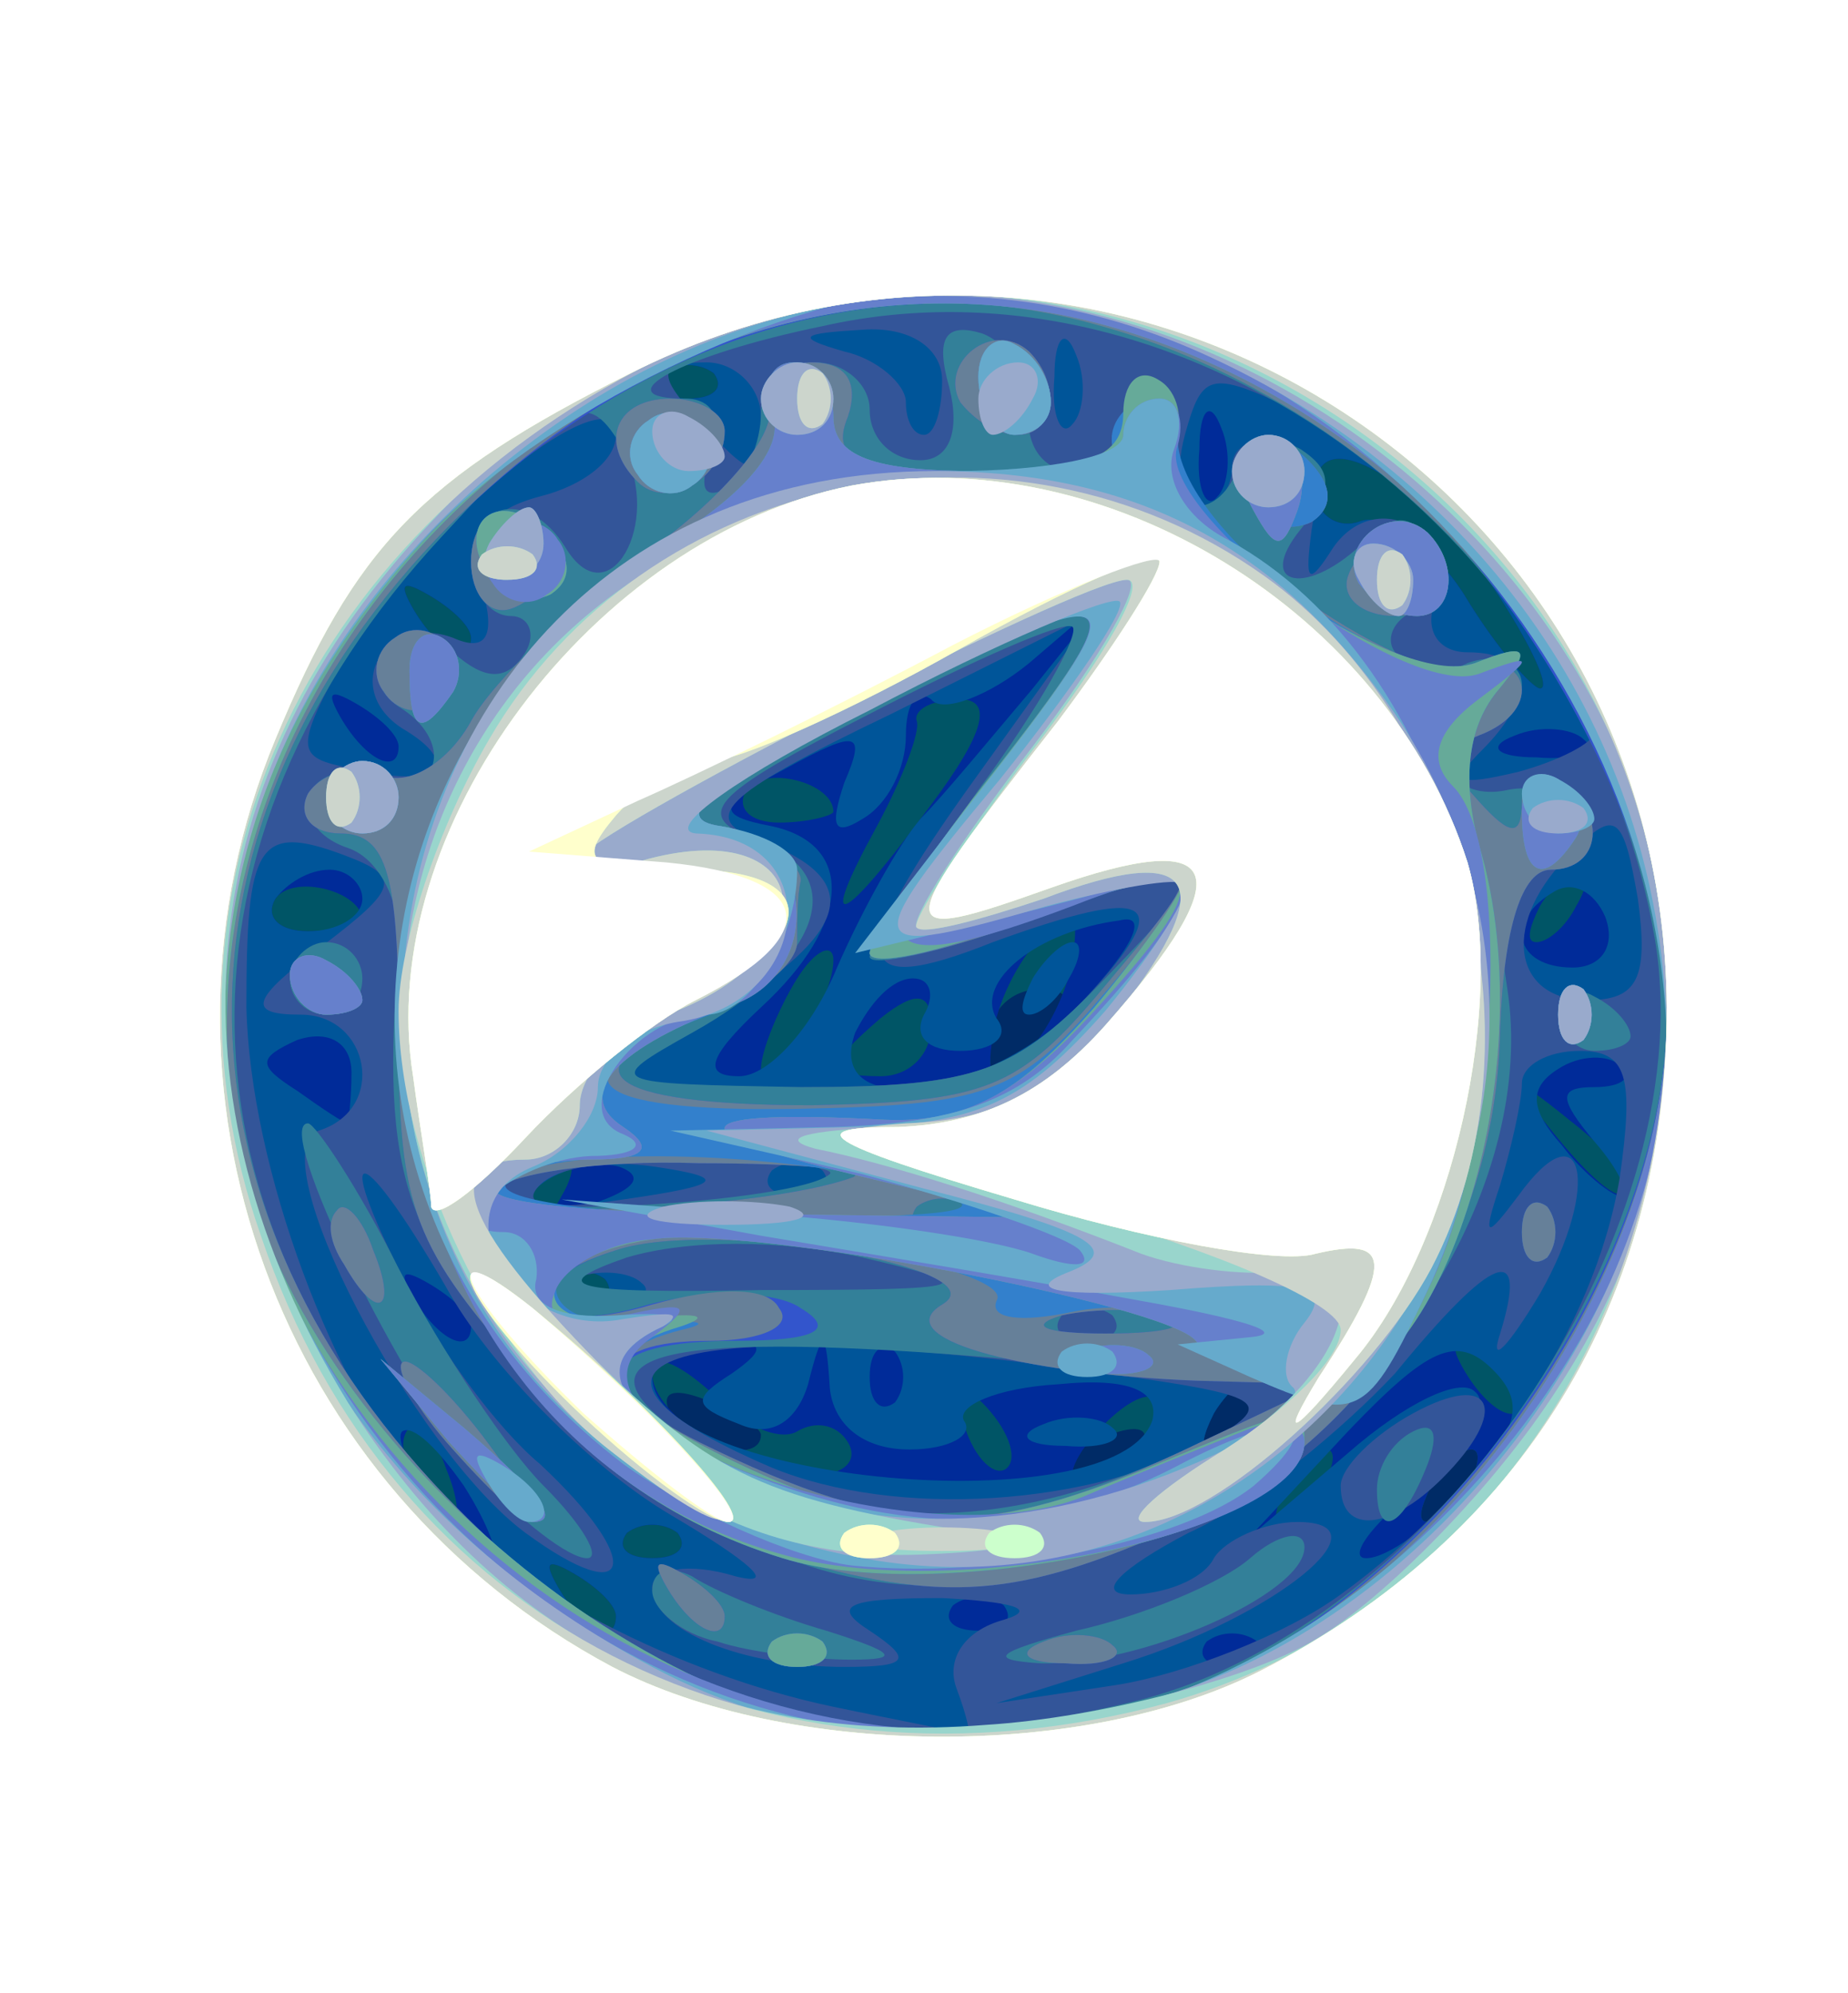 <!DOCTYPE svg PUBLIC "-//W3C//DTD SVG 20010904//EN" "http://www.w3.org/TR/2001/REC-SVG-20010904/DTD/svg10.dtd">
<svg version="1.0" xmlns="http://www.w3.org/2000/svg" width="51px" height="55px" viewBox="0 0 510 550" preserveAspectRatio="xMidYMid meet">
<rect x="0" y="0" width="510" height="550" fill="#333333" stroke="none"/>
<g id="layer101" fill="#002b66" stroke="none">
 <path d="M0 275 l0 -275 255 0 255 0 0 275 0 275 -255 0 -255 0 0 -275z"/>
 </g>
<g id="layer102" fill="#005566" stroke="none">
 <path d="M0 275 l0 -275 255 0 255 0 0 275 0 275 -255 0 -255 0 0 -275z m405 135 c3 -5 4 -10 1 -10 -3 0 -8 5 -11 10 -3 6 -4 10 -1 10 3 0 8 -4 11 -10z m-90 -10 c3 -6 -1 -7 -9 -4 -18 7 -21 14 -7 14 6 0 13 -4 16 -10z m-105 -4 c0 -2 -7 -7 -16 -10 -8 -3 -12 -2 -9 4 6 10 25 14 25 6z m135 -6 c3 -5 4 -10 1 -10 -3 0 -8 5 -11 10 -3 6 -4 10 -1 10 3 0 8 -4 11 -10z m-56 -103 c8 -10 7 -14 -2 -14 -8 0 -14 6 -14 14 0 7 1 13 2 13 2 0 8 -6 14 -13z"/>
 </g>
<g id="layer103" fill="#002b99" stroke="none">
 <path d="M0 275 l0 -275 255 0 255 0 0 275 0 275 -255 0 -255 0 0 -275z m170 171 c0 -3 -5 -8 -12 -12 -7 -4 -8 -3 -4 4 7 12 16 16 16 8z m17 -23 c-4 -3 -10 -3 -14 0 -3 4 0 7 7 7 7 0 10 -3 7 -7z m-64 -18 c-3 -9 -8 -14 -10 -11 -3 3 -2 9 2 15 9 16 15 13 8 -4z m242 5 c3 -5 4 -10 1 -10 -3 0 -8 5 -11 10 -3 6 -4 10 -1 10 3 0 8 -4 11 -10z m40 0 c3 -5 4 -10 1 -10 -3 0 -8 5 -11 10 -3 6 -4 10 -1 10 3 0 8 -4 11 -10z m-171 -12 c-3 -5 -9 -6 -14 -3 -5 3 -16 -2 -24 -11 -9 -8 -16 -11 -16 -5 0 12 26 28 45 28 8 0 12 -4 9 -9z m37 -11 c-10 -9 -11 -8 -5 6 3 10 9 15 12 12 3 -3 0 -11 -7 -18z m44 12 c11 -16 1 -19 -13 -3 -7 8 -8 14 -3 14 5 0 13 -5 16 -11z m30 -9 c3 -5 4 -10 1 -10 -3 0 -8 5 -11 10 -3 6 -4 10 -1 10 3 0 8 -4 11 -10z m75 -4 c0 -3 -5 -8 -12 -12 -7 -4 -8 -3 -4 4 7 12 16 16 16 8z m-253 -33 c-4 -3 -10 -3 -14 0 -3 4 0 7 7 7 7 0 10 -3 7 -7z m-12 -23 c3 -5 4 -10 1 -10 -3 0 -8 5 -11 10 -3 6 -4 10 -1 10 3 0 8 -4 11 -10z m295 -4 c0 -2 -8 -10 -17 -17 -16 -13 -17 -12 -4 4 13 16 21 21 21 13z m-220 -61 c0 -5 -5 -3 -10 5 -5 8 -10 20 -10 25 0 6 5 3 10 -5 5 -8 10 -19 10 -25z m27 18 c0 -9 -4 -10 -14 -2 -7 6 -13 12 -13 14 0 1 6 2 13 2 8 0 14 -6 14 -14z m39 -19 c2 -12 0 -14 -9 -5 -6 6 -12 18 -13 27 -2 12 0 14 9 5 6 -6 12 -18 13 -27z m-196 -10 c0 -8 -19 -13 -24 -6 -3 5 1 9 9 9 8 0 15 -2 15 -3z m335 -4 c3 -5 4 -10 1 -10 -3 0 -8 5 -11 10 -3 6 -4 10 -1 10 3 0 8 -4 11 -10z m-178 -28 c15 -20 17 -29 8 -29 -8 0 -13 3 -12 6 1 3 -4 16 -11 29 -17 31 -10 28 15 -6z m-27 2 c0 -8 -19 -13 -24 -6 -3 5 1 9 9 9 8 0 15 -2 15 -3z m184 -59 c-21 -32 -51 -50 -51 -30 0 7 6 11 12 9 7 -3 20 6 29 20 9 15 19 26 21 26 3 0 -2 -11 -11 -25z m-284 11 c0 -3 -5 -8 -12 -12 -7 -4 -8 -3 -4 4 7 12 16 16 16 8z m67 -73 c-4 -3 -10 -3 -14 0 -3 4 0 7 7 7 7 0 10 -3 7 -7z"/>
 </g>
<g id="layer104" fill="#005599" stroke="none">
 <path d="M0 275 l0 -275 255 0 255 0 0 275 0 275 -255 0 -255 0 0 -275z m347 178 c-4 -3 -10 -3 -14 0 -3 4 0 7 7 7 7 0 10 -3 7 -7z m-177 -7 c0 -3 -5 -8 -12 -12 -7 -4 -8 -3 -4 4 7 12 16 16 16 8z m107 -3 c-4 -3 -10 -3 -14 0 -3 4 0 7 7 7 7 0 10 -3 7 -7z m-149 -33 c-7 -10 -14 -17 -17 -15 -4 4 18 35 25 35 2 0 -1 -9 -8 -20z m59 13 c-4 -3 -10 -3 -14 0 -3 4 0 7 7 7 7 0 10 -3 7 -7z m218 -13 c14 -16 16 -23 7 -32 -10 -10 -18 -6 -40 17 l-27 29 27 -23 c16 -14 31 -21 35 -17 5 4 -3 16 -16 27 -13 10 -19 19 -14 19 6 0 18 -9 28 -20z m-87 -18 c2 -8 -6 -12 -26 -10 -17 1 -28 6 -26 10 3 4 -4 8 -15 8 -13 0 -21 -7 -22 -17 -1 -16 -2 -17 -6 -1 -3 10 -10 15 -19 11 -13 -5 -13 -7 -2 -14 10 -7 9 -9 -4 -9 -10 0 -18 4 -18 10 0 29 128 41 138 12z m27 -2 c3 -5 4 -10 1 -10 -3 0 -8 5 -11 10 -3 6 -4 10 -1 10 3 0 8 -4 11 -10z m-98 -17 c-4 -3 -7 0 -7 7 0 7 3 10 7 7 3 -4 3 -10 0 -14z m-117 -7 c0 -3 -5 -8 -12 -12 -7 -4 -8 -3 -4 4 7 12 16 16 16 8z m37 -13 c-4 -3 -10 -3 -14 0 -3 4 0 7 7 7 7 0 10 -3 7 -7z m4 -31 c-7 -2 -18 1 -23 6 -8 8 -4 9 13 5 13 -4 18 -8 10 -11z m269 -7 c-10 -12 -10 -15 0 -15 8 0 11 -3 7 -6 -3 -3 -11 -3 -17 1 -8 5 -8 11 1 21 6 8 14 14 16 14 3 0 0 -7 -7 -15z m-343 -19 c0 -8 -6 -12 -15 -9 -11 5 -11 7 0 14 7 5 13 9 14 9 0 0 1 -6 1 -14z m134 -29 c7 -16 17 -34 23 -41 6 -6 20 -23 31 -36 l20 -25 -21 18 c-11 9 -24 14 -27 10 -4 -3 -7 1 -7 10 0 9 -5 19 -12 23 -8 5 -9 2 -5 -10 6 -14 4 -15 -16 -4 -19 10 -20 13 -4 16 23 5 22 27 -3 50 -15 14 -16 19 -6 19 8 0 20 -13 27 -30z m68 9 c14 -15 18 -24 10 -22 -23 3 -40 17 -34 27 4 5 -1 9 -10 9 -9 0 -13 -4 -10 -10 3 -5 2 -10 -3 -10 -6 0 -12 7 -16 15 -9 25 38 18 63 -9z m144 -23 c-3 -7 -9 -10 -14 -7 -14 8 -11 21 5 21 8 0 12 -6 9 -14z m-343 -5 c0 -4 -4 -8 -9 -8 -6 0 -12 4 -15 8 -3 5 1 9 9 9 8 0 15 -4 15 -9z m10 -42 c0 -3 -5 -8 -12 -12 -7 -4 -8 -3 -4 4 7 12 16 16 16 8z m327 -2 c-3 -3 -12 -4 -19 -1 -8 3 -5 6 6 6 11 1 17 -2 13 -5z m-23 -39 c-21 -32 -51 -50 -51 -30 0 7 6 11 12 9 7 -3 20 6 29 20 9 15 19 26 21 26 3 0 -2 -11 -11 -25z m-284 11 c0 -3 -5 -8 -12 -12 -7 -4 -8 -3 -4 4 7 12 16 16 16 8z m207 -58 c-3 -8 -6 -5 -6 6 -1 11 2 17 5 13 3 -3 4 -12 1 -19z m-140 -15 c-4 -3 -10 -3 -14 0 -3 4 0 7 7 7 7 0 10 -3 7 -7z"/>
 <path d="M288 393 c7 -3 16 -2 19 1 4 3 -2 6 -13 5 -11 0 -14 -3 -6 -6z"/>
 <path d="M285 270 c3 -5 8 -10 11 -10 3 0 2 5 -1 10 -3 6 -8 10 -11 10 -3 0 -2 -4 1 -10z"/>
 </g>
<g id="layer105" fill="#335599" stroke="none">
 <path d="M0 275 l0 -275 255 0 255 0 0 275 0 275 -255 0 -255 0 0 -275z m264 191 c-3 -8 2 -16 13 -19 10 -3 2 -5 -17 -6 -26 0 -31 2 -20 9 12 8 11 10 -7 10 -28 0 -53 -10 -53 -22 0 -5 10 -7 23 -3 12 3 4 -4 -18 -17 -22 -13 -50 -41 -62 -63 -25 -43 -32 -41 -9 3 8 15 23 36 35 46 29 27 26 41 -4 19 -31 -23 -74 -105 -57 -111 19 -6 14 -32 -5 -32 -15 0 -14 -4 6 -19 21 -16 22 -19 6 -25 -24 -9 -27 -3 -27 42 1 44 24 106 50 135 23 25 69 49 112 58 19 4 36 7 37 8 1 0 0 -5 -3 -13z m106 -26 c40 -29 70 -73 77 -115 4 -28 2 -35 -11 -35 -9 0 -16 4 -16 9 0 5 -3 18 -6 28 -5 15 -4 15 5 3 18 -25 23 -3 6 27 -9 15 -14 20 -11 11 8 -26 -2 -22 -29 11 -14 15 -39 36 -57 44 -19 10 -26 17 -16 17 9 0 20 -4 23 -10 3 -5 14 -10 23 -10 26 0 -6 26 -48 39 l-35 11 33 -5 c19 -3 47 -14 62 -25z m-35 -43 c17 -10 14 -12 -30 -18 -117 -17 -162 -4 -92 26 34 14 88 11 122 -8z m-158 -43 c-3 -3 -12 -4 -19 -1 -8 3 -5 6 6 6 11 1 17 -2 13 -5z m4 -32 c-13 -2 -27 0 -32 5 -6 6 3 7 23 4 28 -4 29 -6 9 -9z m46 1 c-4 -3 -10 -3 -14 0 -3 4 0 7 7 7 7 0 10 -3 7 -7z m73 -48 c25 -27 18 -31 -26 -15 -40 16 -41 5 -5 -45 l33 -46 -56 28 c-48 23 -53 29 -36 35 29 11 25 25 -12 48 l-33 20 56 0 c46 0 59 -4 79 -25z m152 -27 c-4 -23 -6 -25 -18 -13 -20 19 -17 41 4 41 14 0 17 -6 14 -28z m-341 -47 c-17 -11 -5 -32 14 -25 9 4 12 0 8 -14 -3 -14 1 -21 16 -25 12 -3 21 -10 21 -17 0 -18 -53 24 -73 58 -16 29 -16 31 0 34 24 6 31 -1 14 -11z m329 1 c0 -14 -54 -74 -79 -87 -27 -13 -29 -13 -34 5 -3 11 -1 20 4 20 5 0 9 -5 9 -11 0 -6 6 -9 13 -6 6 2 11 13 9 23 -2 15 -1 16 6 5 12 -17 35 -4 28 15 -3 8 1 14 9 14 18 0 19 12 4 27 -9 9 -7 10 10 6 11 -3 21 -8 21 -11z m-230 -87 c0 -8 -7 -15 -15 -15 -13 0 -14 3 -3 15 16 18 18 18 18 0z m50 -10 c0 -9 -9 -15 -22 -14 -17 1 -19 2 -5 6 9 2 17 9 17 14 0 5 2 9 5 9 3 0 5 -7 5 -15z m37 -7 c-3 -8 -6 -5 -6 6 -1 11 2 17 5 13 3 -3 4 -12 1 -19z"/>
 <path d="M370 410 c0 -5 9 -14 20 -20 22 -12 27 -1 8 18 -14 14 -28 16 -28 2z"/>
 </g>
<g id="layer106" fill="#338099" stroke="none">
 <path d="M0 275 l0 -275 255 0 255 0 0 275 0 275 -255 0 -255 0 0 -275z m315 194 c81 -21 154 -128 142 -208 -18 -112 -128 -194 -230 -171 -39 8 -61 20 -38 20 8 0 11 6 7 16 -3 8 -2 12 4 9 6 -3 10 -13 10 -21 0 -8 7 -14 15 -14 8 0 15 6 15 13 0 8 6 14 14 14 8 0 11 -8 8 -20 -4 -14 -1 -18 9 -15 8 3 13 13 13 22 -1 9 4 16 12 16 8 0 13 -3 11 -7 -1 -5 3 -8 8 -8 6 0 9 6 9 13 -2 15 13 16 18 0 2 -6 10 -8 17 -4 9 6 9 11 0 22 -13 16 2 19 18 3 8 -8 13 -7 19 2 4 7 3 14 -4 17 -7 2 -10 8 -7 12 3 5 12 7 20 3 8 -3 15 0 15 6 0 6 -4 11 -10 11 -5 0 -10 5 -10 10 0 6 7 10 16 8 10 -2 19 3 21 10 3 6 -2 12 -11 12 -11 0 -14 8 -10 33 8 52 -31 117 -88 145 -67 34 -118 24 -175 -33 -42 -41 -48 -60 -43 -123 1 -12 -5 -25 -14 -28 -9 -3 -13 -10 -10 -16 3 -5 12 -7 20 -4 16 6 19 -10 4 -19 -6 -4 -8 -11 -4 -16 4 -6 11 -6 19 1 9 8 15 8 20 0 3 -5 1 -10 -4 -10 -6 0 -11 -7 -11 -15 0 -17 16 -20 26 -4 12 20 27 -7 16 -27 -10 -17 -14 -15 -50 24 -78 84 -76 188 4 268 59 59 109 73 189 53z m10 -68 l40 -18 -87 -8 c-93 -8 -122 -2 -91 20 40 28 86 30 138 6z m-18 -38 c-4 -3 -10 -3 -14 0 -3 4 0 7 7 7 7 0 10 -3 7 -7z m-69 -16 c-23 -5 -48 -5 -65 0 -23 8 -16 10 37 9 60 0 62 -1 28 -9z m-9 -23 c2 -2 -16 -4 -42 -4 -25 0 -48 4 -51 9 -5 8 84 3 93 -5z m76 -54 c33 -34 32 -35 -24 -15 -22 8 -41 12 -41 9 0 -2 14 -23 30 -46 17 -23 28 -43 26 -45 -2 -2 -27 9 -56 24 -45 23 -49 28 -31 35 26 9 18 33 -18 53 -25 14 -24 14 30 15 49 0 59 -4 84 -30z"/>
 <path d="M198 453 c-10 -2 -18 -9 -18 -14 0 -6 5 -7 11 -4 6 4 23 11 37 15 19 6 21 8 7 8 -11 0 -28 -2 -37 -5z"/>
 <path d="M297 450 c18 -4 40 -13 48 -20 8 -7 15 -8 15 -3 0 13 -46 33 -73 32 -15 -1 -12 -3 10 -9z"/>
 <path d="M132 407 c-20 -22 -57 -97 -47 -97 2 0 14 18 25 40 12 23 30 50 40 60 11 11 16 20 12 20 -5 0 -18 -10 -30 -23z"/>
 <path d="M380 411 c0 -6 4 -13 10 -16 6 -3 7 1 4 9 -7 18 -14 21 -14 7z"/>
 <path d="M420 340 c0 -7 3 -10 7 -7 3 4 3 10 0 14 -4 3 -7 0 -7 -7z"/>
 <path d="M430 279 c0 -5 5 -7 10 -4 6 3 10 8 10 11 0 2 -4 4 -10 4 -5 0 -10 -5 -10 -11z"/>
 <path d="M80 270 c0 -5 5 -10 10 -10 6 0 10 5 10 10 0 6 -4 10 -10 10 -5 0 -10 -4 -10 -10z"/>
 </g>
<g id="layer107" fill="#3355cc" stroke="none">
 <path d="M0 275 l0 -275 255 0 255 0 0 275 0 275 -255 0 -255 0 0 -275z m321 194 c71 -24 138 -115 139 -188 0 -47 -35 -115 -77 -150 -82 -68 -182 -62 -259 14 -81 82 -80 189 3 272 57 58 123 75 194 52z"/>
 <path d="M213 453 c4 -3 10 -3 14 0 3 4 0 7 -7 7 -7 0 -10 -3 -7 -7z"/>
 <path d="M288 453 c7 -3 16 -2 19 1 4 3 -2 6 -13 5 -11 0 -14 -3 -6 -6z"/>
 <path d="M184 438 c-4 -7 -3 -8 4 -4 7 4 12 9 12 12 0 8 -9 4 -16 -8z"/>
 <path d="M214 429 c-18 -5 -48 -27 -68 -49 -32 -36 -36 -46 -36 -95 0 -43 -3 -55 -16 -55 -8 0 -12 -5 -9 -11 4 -6 13 -8 21 -5 7 3 18 -4 24 -15 6 -11 28 -32 49 -47 21 -15 36 -33 33 -40 -2 -6 3 -12 12 -12 10 0 13 6 10 15 -5 12 3 15 35 15 23 0 40 -3 38 -7 -1 -5 3 -8 8 -8 5 0 9 3 7 8 -5 15 63 66 81 61 19 -6 24 12 5 19 -10 4 -10 7 0 18 9 10 12 10 12 0 0 -7 5 -9 10 -6 14 9 12 25 -2 25 -8 0 -13 16 -14 44 -1 59 -36 113 -88 137 -45 20 -65 22 -112 8z m111 -28 l40 -19 -35 -1 c-50 -2 -85 -12 -70 -21 17 -10 -63 -24 -90 -15 -31 10 -24 25 9 15 15 -4 35 -4 42 1 10 6 4 9 -18 9 -38 0 -43 12 -10 28 55 27 80 27 132 3z m-2 -38 c-7 -2 -21 -2 -30 0 -10 3 -4 5 12 5 17 0 24 -2 18 -5z m-88 -38 c6 -2 -13 -4 -42 -4 -28 -1 -54 3 -57 8 -5 8 74 5 99 -4z m32 8 c-4 -3 -10 -3 -14 0 -3 4 0 7 7 7 7 0 10 -3 7 -7z m38 -61 c31 -37 31 -37 -24 -17 -22 8 -41 12 -41 8 0 -3 13 -22 28 -42 48 -61 46 -63 -23 -29 -53 26 -62 34 -45 38 12 3 21 8 21 13 -1 4 -1 12 -1 17 0 6 -11 15 -25 20 -41 15 -29 25 29 25 48 -1 57 -4 81 -33z"/>
 <path d="M125 400 c-10 -11 -16 -22 -14 -24 2 -2 12 7 22 20 22 29 17 32 -8 4z"/>
 <path d="M95 349 c-4 -6 -5 -12 -2 -15 2 -3 7 2 10 11 7 17 1 20 -8 4z"/>
 <path d="M420 340 c0 -7 3 -10 7 -7 3 4 3 10 0 14 -4 3 -7 0 -7 -7z"/>
 <path d="M430 280 c0 -7 3 -10 7 -7 3 4 3 10 0 14 -4 3 -7 0 -7 -7z"/>
 <path d="M80 269 c0 -5 5 -7 10 -4 6 3 10 8 10 11 0 2 -4 4 -10 4 -5 0 -10 -5 -10 -11z"/>
 <path d="M106 191 c-4 -5 -2 -12 3 -15 5 -4 12 -2 15 3 4 5 2 12 -3 15 -5 4 -12 2 -15 -3z"/>
 <path d="M130 155 c0 -9 5 -15 11 -13 6 2 11 8 11 13 0 5 -5 11 -11 13 -6 2 -11 -4 -11 -13z"/>
 <path d="M372 159 c2 -6 8 -10 13 -10 5 0 11 4 13 10 2 6 -4 11 -13 11 -9 0 -15 -5 -13 -11z"/>
 <path d="M345 139 c-10 -15 3 -25 16 -12 7 7 7 13 1 17 -6 3 -14 1 -17 -5z"/>
 <path d="M176 133 c-11 -11 -6 -23 9 -23 8 0 15 4 15 9 0 13 -16 22 -24 14z"/>
 <path d="M265 111 c-6 -11 9 -23 19 -14 9 9 7 23 -3 23 -6 0 -12 -4 -16 -9z"/>
 </g>
<g id="layer108" fill="#668099" stroke="none">
 <path d="M0 275 l0 -275 255 0 255 0 0 275 0 275 -255 0 -255 0 0 -275z m321 194 c72 -24 139 -115 139 -189 0 -81 -70 -166 -156 -190 -63 -18 -126 1 -180 55 -81 82 -80 189 3 272 57 58 123 75 194 52z"/>
 <path d="M213 453 c4 -3 10 -3 14 0 3 4 0 7 -7 7 -7 0 -10 -3 -7 -7z"/>
 <path d="M288 453 c7 -3 16 -2 19 1 4 3 -2 6 -13 5 -11 0 -14 -3 -6 -6z"/>
 <path d="M184 438 c-4 -7 -3 -8 4 -4 7 4 12 9 12 12 0 8 -9 4 -16 -8z"/>
 <path d="M214 429 c-18 -5 -48 -27 -68 -49 -32 -36 -36 -46 -36 -95 0 -43 -3 -55 -16 -55 -8 0 -12 -5 -9 -11 4 -6 13 -8 21 -5 7 3 18 -4 24 -15 6 -11 28 -32 49 -47 21 -15 36 -33 33 -40 -2 -6 3 -12 12 -12 10 0 13 6 10 15 -5 12 3 15 35 15 23 0 40 -3 38 -7 -1 -5 3 -8 8 -8 5 0 9 3 7 8 -5 15 63 66 81 61 19 -6 24 12 5 19 -10 4 -10 7 0 18 9 10 12 10 12 0 0 -7 5 -9 10 -6 14 9 12 25 -2 25 -8 0 -13 16 -14 44 -1 59 -36 113 -88 137 -45 20 -65 22 -112 8z m111 -28 l40 -19 -35 -1 c-50 -2 -85 -12 -70 -21 17 -10 -63 -24 -90 -15 -32 10 -23 25 10 15 18 -5 32 -5 35 1 4 5 -5 9 -19 9 -32 0 -33 13 -3 28 55 27 80 27 132 3z m-2 -38 c-7 -2 -21 -2 -30 0 -10 3 -4 5 12 5 17 0 24 -2 18 -5z m-88 -38 c6 -2 -13 -4 -42 -4 -28 -1 -54 3 -57 8 -5 8 74 5 99 -4z m32 8 c-4 -3 -10 -3 -14 0 -3 4 0 7 7 7 7 0 10 -3 7 -7z m38 -61 c31 -37 31 -37 -24 -17 -22 8 -41 12 -41 8 0 -3 13 -22 28 -42 48 -61 46 -63 -23 -29 -53 26 -62 34 -45 38 12 3 21 8 21 13 -1 4 -1 12 -1 17 0 6 -11 15 -25 20 -41 15 -29 25 29 25 48 -1 57 -4 81 -33z"/>
 <path d="M125 400 c-10 -11 -16 -22 -14 -24 2 -2 12 7 22 20 22 29 17 32 -8 4z"/>
 <path d="M95 349 c-4 -6 -5 -12 -2 -15 2 -3 7 2 10 11 7 17 1 20 -8 4z"/>
 <path d="M420 340 c0 -7 3 -10 7 -7 3 4 3 10 0 14 -4 3 -7 0 -7 -7z"/>
 <path d="M430 280 c0 -7 3 -10 7 -7 3 4 3 10 0 14 -4 3 -7 0 -7 -7z"/>
 <path d="M80 269 c0 -5 5 -7 10 -4 6 3 10 8 10 11 0 2 -4 4 -10 4 -5 0 -10 -5 -10 -11z"/>
 <path d="M106 191 c-4 -5 -2 -12 3 -15 5 -4 12 -2 15 3 4 5 2 12 -3 15 -5 4 -12 2 -15 -3z"/>
 <path d="M130 155 c0 -9 5 -15 11 -13 6 2 11 8 11 13 0 5 -5 11 -11 13 -6 2 -11 -4 -11 -13z"/>
 <path d="M372 159 c2 -6 8 -10 13 -10 5 0 11 4 13 10 2 6 -4 11 -13 11 -9 0 -15 -5 -13 -11z"/>
 <path d="M345 139 c-10 -15 3 -25 16 -12 7 7 7 13 1 17 -6 3 -14 1 -17 -5z"/>
 <path d="M176 133 c-11 -11 -6 -23 9 -23 8 0 15 4 15 9 0 13 -16 22 -24 14z"/>
 <path d="M265 111 c-6 -11 9 -23 19 -14 9 9 7 23 -3 23 -6 0 -12 -4 -16 -9z"/>
 </g>
<g id="layer109" fill="#3380cc" stroke="none">
 <path d="M0 275 l0 -275 255 0 255 0 0 275 0 275 -255 0 -255 0 0 -275z m328 192 c69 -26 132 -114 132 -187 0 -82 -68 -166 -154 -190 -128 -36 -263 89 -241 222 14 82 115 169 194 167 20 0 51 -6 69 -12z"/>
 <path d="M213 453 c4 -3 10 -3 14 0 3 4 0 7 -7 7 -7 0 -10 -3 -7 -7z"/>
 <path d="M216 430 c-124 -38 -143 -215 -31 -281 21 -13 32 -26 28 -35 -3 -8 0 -14 6 -14 6 0 11 7 11 15 0 11 11 15 40 15 22 0 39 -3 37 -7 -1 -5 2 -10 8 -13 5 -3 10 2 10 11 0 25 60 70 82 62 15 -6 16 -4 6 8 -8 10 -10 25 -4 45 18 66 -16 160 -54 148 -11 -4 -23 -11 -26 -17 -4 -5 -18 -8 -33 -5 -14 3 -23 2 -21 -3 6 -9 -73 -23 -100 -17 -30 5 -28 25 2 23 16 -1 20 0 11 2 -27 7 -22 19 16 37 42 20 67 20 113 1 41 -17 43 -18 43 -7 0 24 -99 46 -144 32z m39 -102 c-41 -11 -105 -12 -115 -2 -5 5 24 9 68 10 58 0 69 -2 47 -8z m49 -53 c14 -16 24 -31 22 -32 -2 -2 -22 3 -44 11 -23 9 -42 13 -42 9 0 -3 13 -22 28 -42 48 -61 46 -63 -23 -29 -49 24 -61 34 -46 36 29 5 27 40 -3 52 -45 17 -36 27 24 26 52 -1 61 -4 84 -31z"/>
 <path d="M124 398 l-19 -23 23 19 c21 18 27 26 19 26 -2 0 -12 -10 -23 -22z"/>
 <path d="M298 373 c7 -3 16 -2 19 1 4 3 -2 6 -13 5 -11 0 -14 -3 -6 -6z"/>
 <path d="M430 280 c0 -7 3 -10 7 -7 3 4 3 10 0 14 -4 3 -7 0 -7 -7z"/>
 <path d="M80 269 c0 -5 5 -7 10 -4 6 3 10 8 10 11 0 2 -4 4 -10 4 -5 0 -10 -5 -10 -11z"/>
 <path d="M420 224 c0 -8 5 -12 10 -9 6 4 8 11 5 16 -9 14 -15 11 -15 -7z"/>
 <path d="M90 220 c0 -5 5 -10 10 -10 6 0 10 5 10 10 0 6 -4 10 -10 10 -5 0 -10 -4 -10 -10z"/>
 <path d="M113 185 c0 -8 4 -12 9 -9 5 3 6 10 3 15 -9 13 -12 11 -12 -6z"/>
 <path d="M135 159 c-10 -15 3 -25 16 -12 7 7 7 13 1 17 -6 3 -14 1 -17 -5z"/>
 <path d="M375 161 c-6 -11 9 -23 19 -14 9 9 7 23 -3 23 -6 0 -12 -4 -16 -9z"/>
 <path d="M345 139 c-10 -15 3 -25 16 -12 7 7 7 13 1 17 -6 3 -14 1 -17 -5z"/>
 <path d="M176 131 c-4 -5 -2 -12 3 -15 5 -4 12 -2 15 3 4 5 2 12 -3 15 -5 4 -12 2 -15 -3z"/>
 <path d="M270 104 c0 -8 5 -12 10 -9 6 3 10 10 10 16 0 5 -4 9 -10 9 -5 0 -10 -7 -10 -16z"/>
 </g>
<g id="layer110" fill="#66aa99" stroke="none">
 <path d="M0 275 l0 -275 255 0 255 0 0 275 0 275 -255 0 -255 0 0 -275z m328 192 c69 -26 132 -114 132 -187 0 -82 -68 -166 -154 -190 -128 -36 -263 89 -241 222 14 82 115 169 194 167 20 0 51 -6 69 -12z"/>
 <path d="M213 453 c4 -3 10 -3 14 0 3 4 0 7 -7 7 -7 0 -10 -3 -7 -7z"/>
 <path d="M216 430 c-124 -38 -143 -215 -31 -281 21 -13 32 -26 28 -35 -3 -8 0 -14 6 -14 6 0 11 7 11 15 0 11 11 15 40 15 30 0 40 -4 40 -16 0 -8 4 -13 10 -9 5 3 7 11 4 18 -7 19 61 68 83 60 15 -6 16 -4 6 8 -8 10 -10 25 -4 45 18 66 -16 160 -54 148 -11 -4 -22 -10 -25 -14 -8 -10 -123 -32 -150 -28 -34 5 -37 26 -3 22 15 -2 20 -1 11 2 -27 8 -22 20 16 38 42 20 67 20 113 1 41 -17 43 -18 43 -7 0 24 -99 46 -144 32z m19 -106 c-50 -12 -46 -18 9 -15 23 1 37 -7 58 -31 15 -18 26 -34 24 -35 -2 -2 -22 3 -44 11 -23 9 -42 13 -42 9 0 -3 13 -22 28 -42 48 -61 46 -63 -23 -29 -49 24 -61 34 -46 36 26 4 28 40 4 49 -33 12 -45 25 -31 34 9 6 6 9 -9 9 -12 0 -24 3 -26 8 -3 4 29 7 71 7 l77 1 -50 -12z"/>
 <path d="M124 398 l-19 -23 23 19 c21 18 27 26 19 26 -2 0 -12 -10 -23 -22z"/>
 <path d="M298 373 c7 -3 16 -2 19 1 4 3 -2 6 -13 5 -11 0 -14 -3 -6 -6z"/>
 <path d="M430 280 c0 -7 3 -10 7 -7 3 4 3 10 0 14 -4 3 -7 0 -7 -7z"/>
 <path d="M80 269 c0 -5 5 -7 10 -4 6 3 10 8 10 11 0 2 -4 4 -10 4 -5 0 -10 -5 -10 -11z"/>
 <path d="M420 224 c0 -8 5 -12 10 -9 6 4 8 11 5 16 -9 14 -15 11 -15 -7z"/>
 <path d="M90 220 c0 -5 5 -10 10 -10 6 0 10 5 10 10 0 6 -4 10 -10 10 -5 0 -10 -4 -10 -10z"/>
 <path d="M113 185 c0 -8 4 -12 9 -9 5 3 6 10 3 15 -9 13 -12 11 -12 -6z"/>
 <path d="M135 159 c-10 -15 3 -25 16 -12 7 7 7 13 1 17 -6 3 -14 1 -17 -5z"/>
 <path d="M375 161 c-6 -11 9 -23 19 -14 9 9 7 23 -3 23 -6 0 -12 -4 -16 -9z"/>
 <path d="M346 141 c-4 -7 -5 -15 -2 -18 9 -9 19 4 14 18 -4 11 -6 11 -12 0z"/>
 <path d="M176 131 c-4 -5 -2 -12 3 -15 5 -4 12 -2 15 3 4 5 2 12 -3 15 -5 4 -12 2 -15 -3z"/>
 <path d="M270 104 c0 -8 5 -12 10 -9 6 3 10 10 10 16 0 5 -4 9 -10 9 -5 0 -10 -7 -10 -16z"/>
 </g>
<g id="layer111" fill="#6680cc" stroke="none">
 <path d="M0 275 l0 -275 255 0 255 0 0 275 0 275 -255 0 -255 0 0 -275z m328 192 c69 -26 132 -114 132 -187 0 -82 -68 -166 -154 -190 -143 -40 -289 119 -233 253 45 105 156 159 255 124z"/>
 <path d="M216 429 c-123 -34 -143 -214 -31 -280 21 -13 32 -26 28 -35 -3 -8 0 -14 6 -14 6 0 11 7 11 15 0 11 11 15 40 15 22 0 40 -4 40 -10 0 -5 4 -10 10 -10 5 0 7 6 5 13 -7 17 62 70 83 63 16 -6 16 -5 0 7 -12 9 -14 17 -7 24 16 16 13 97 -6 137 -14 30 -21 35 -39 30 -11 -4 -23 -10 -26 -14 -8 -10 -123 -32 -150 -28 -13 1 -25 8 -27 15 -3 7 4 10 19 6 18 -4 20 -3 8 6 -35 24 71 63 119 44 14 -6 34 -14 44 -18 9 -4 17 -3 17 3 0 24 -95 45 -144 31z m19 -105 c-50 -12 -46 -18 9 -15 22 1 37 -7 58 -30 33 -36 32 -44 -6 -29 -53 20 -60 13 -29 -27 49 -63 47 -65 -22 -31 -49 24 -61 34 -46 36 26 4 28 40 4 49 -33 12 -45 25 -31 34 9 6 6 9 -9 9 -12 0 -24 3 -26 8 -3 4 29 7 71 7 l77 1 -50 -12z"/>
 <path d="M124 398 l-19 -23 23 19 c21 18 27 26 19 26 -2 0 -12 -10 -23 -22z"/>
 <path d="M298 373 c7 -3 16 -2 19 1 4 3 -2 6 -13 5 -11 0 -14 -3 -6 -6z"/>
 <path d="M430 280 c0 -7 3 -10 7 -7 3 4 3 10 0 14 -4 3 -7 0 -7 -7z"/>
 <path d="M80 269 c0 -5 5 -7 10 -4 6 3 10 8 10 11 0 2 -4 4 -10 4 -5 0 -10 -5 -10 -11z"/>
 <path d="M420 224 c0 -8 5 -12 10 -9 6 4 8 11 5 16 -9 14 -15 11 -15 -7z"/>
 <path d="M90 220 c0 -5 5 -10 10 -10 6 0 10 5 10 10 0 6 -4 10 -10 10 -5 0 -10 -4 -10 -10z"/>
 <path d="M113 185 c0 -8 4 -12 9 -9 5 3 6 10 3 15 -9 13 -12 11 -12 -6z"/>
 <path d="M136 161 c-4 -5 -2 -12 3 -15 5 -4 12 -2 15 3 4 5 2 12 -3 15 -5 4 -12 2 -15 -3z"/>
 <path d="M375 161 c-6 -11 9 -23 19 -14 9 9 7 23 -3 23 -6 0 -12 -4 -16 -9z"/>
 <path d="M346 141 c-4 -7 -5 -15 -2 -18 9 -9 19 4 14 18 -4 11 -6 11 -12 0z"/>
 <path d="M176 131 c-4 -5 -2 -12 3 -15 5 -4 12 -2 15 3 4 5 2 12 -3 15 -5 4 -12 2 -15 -3z"/>
 <path d="M270 104 c0 -8 5 -12 10 -9 6 3 10 10 10 16 0 5 -4 9 -10 9 -5 0 -10 -7 -10 -16z"/>
 </g>
<g id="layer112" fill="#66aacc" stroke="none">
 <path d="M0 275 l0 -275 255 0 255 0 0 275 0 275 -255 0 -255 0 0 -275z m325 192 c75 -29 135 -109 135 -178 -1 -107 -99 -209 -201 -209 -40 0 -111 34 -143 70 -56 62 -69 135 -37 205 46 99 153 148 246 112z"/>
 <path d="M235 432 c-16 -2 -45 -15 -63 -28 -119 -91 -59 -274 91 -274 26 0 47 -4 47 -10 0 -5 4 -10 10 -10 5 0 7 6 4 14 -3 8 3 19 15 25 62 34 89 135 55 207 -17 36 -19 37 -49 24 l-20 -9 20 -2 c11 -1 -2 -5 -30 -10 -27 -5 -75 -13 -105 -18 l-55 -10 55 4 c30 2 64 7 75 11 11 4 17 4 13 -1 -4 -4 -31 -13 -60 -21 l-53 -12 45 -1 c33 -1 51 -7 66 -24 34 -36 39 -50 18 -44 -11 4 -32 9 -49 13 l-29 7 30 -39 c50 -64 49 -66 -21 -32 -49 24 -61 34 -46 36 12 2 21 7 21 12 0 19 -13 40 -25 40 -20 0 -39 27 -23 33 7 3 3 6 -9 6 -21 1 -44 21 -24 21 6 0 10 6 9 13 -2 7 6 11 22 10 14 -1 19 0 13 3 -22 10 -14 25 22 40 44 18 82 18 119 -1 32 -17 44 -14 22 5 -20 16 -73 26 -111 22z"/>
 <path d="M134 408 c-4 -7 -3 -8 4 -4 12 7 16 16 8 16 -3 0 -8 -5 -12 -12z"/>
 <path d="M293 373 c4 -3 10 -3 14 0 3 4 0 7 -7 7 -7 0 -10 -3 -7 -7z"/>
 <path d="M430 280 c0 -7 3 -10 7 -7 3 4 3 10 0 14 -4 3 -7 0 -7 -7z"/>
 <path d="M90 220 c0 -5 5 -10 10 -10 6 0 10 5 10 10 0 6 -4 10 -10 10 -5 0 -10 -4 -10 -10z"/>
 <path d="M420 219 c0 -5 5 -7 10 -4 6 3 10 8 10 11 0 2 -4 4 -10 4 -5 0 -10 -5 -10 -11z"/>
 <path d="M375 160 c-3 -5 -1 -10 4 -10 6 0 11 5 11 10 0 6 -2 10 -4 10 -3 0 -8 -4 -11 -10z"/>
 <path d="M135 150 c3 -5 8 -10 11 -10 2 0 4 5 4 10 0 6 -5 10 -11 10 -5 0 -7 -4 -4 -10z"/>
 <path d="M176 131 c-4 -5 -2 -12 3 -15 5 -4 12 -2 15 3 4 5 2 12 -3 15 -5 4 -12 2 -15 -3z"/>
 <path d="M340 130 c0 -5 5 -10 10 -10 6 0 10 5 10 10 0 6 -4 10 -10 10 -5 0 -10 -4 -10 -10z"/>
 <path d="M210 110 c0 -5 5 -10 10 -10 6 0 10 5 10 10 0 6 -4 10 -10 10 -5 0 -10 -4 -10 -10z"/>
 <path d="M270 104 c0 -8 5 -12 10 -9 6 3 10 10 10 16 0 5 -4 9 -10 9 -5 0 -10 -7 -10 -16z"/>
 </g>
<g id="layer113" fill="#99aacc" stroke="none">
 <path d="M0 275 l0 -275 255 0 255 0 0 275 0 275 -255 0 -255 0 0 -275z m321 193 c75 -22 139 -107 139 -182 -1 -80 -48 -151 -125 -187 -68 -32 -141 -19 -202 34 -111 98 -89 255 47 327 41 22 87 25 141 8z"/>
 <path d="M233 429 c-177 -37 -155 -299 25 -299 56 0 95 21 127 67 75 111 -23 260 -152 232z m94 -24 c20 -8 33 -18 30 -22 -4 -3 -2 -12 3 -18 8 -10 0 -12 -37 -9 -31 2 -41 0 -28 -5 15 -6 7 -11 -40 -23 l-60 -16 42 -1 c33 -1 46 -7 68 -32 14 -17 24 -33 22 -35 -2 -2 -19 1 -38 6 -52 15 -53 13 -13 -35 20 -25 35 -47 33 -49 -2 -2 -33 11 -69 30 -36 18 -57 33 -48 34 37 1 32 47 -5 52 -12 2 -22 10 -22 18 0 8 -8 18 -18 22 -27 11 -5 48 25 42 13 -2 17 -2 11 2 -20 9 -15 22 15 38 35 20 83 20 129 1z"/>
 <path d="M183 333 c9 -2 25 -2 35 0 9 3 1 5 -18 5 -19 0 -27 -2 -17 -5z"/>
 <path d="M430 280 c0 -7 3 -10 7 -7 3 4 3 10 0 14 -4 3 -7 0 -7 -7z"/>
 <path d="M90 220 c0 -5 5 -10 10 -10 6 0 10 5 10 10 0 6 -4 10 -10 10 -5 0 -10 -4 -10 -10z"/>
 <path d="M423 223 c4 -3 10 -3 14 0 3 4 0 7 -7 7 -7 0 -10 -3 -7 -7z"/>
 <path d="M375 160 c-3 -5 -1 -10 4 -10 6 0 11 5 11 10 0 6 -2 10 -4 10 -3 0 -8 -4 -11 -10z"/>
 <path d="M135 150 c3 -5 8 -10 11 -10 2 0 4 5 4 10 0 6 -5 10 -11 10 -5 0 -7 -4 -4 -10z"/>
 <path d="M340 130 c0 -5 5 -10 10 -10 6 0 10 5 10 10 0 6 -4 10 -10 10 -5 0 -10 -4 -10 -10z"/>
 <path d="M180 119 c0 -5 5 -7 10 -4 6 3 10 8 10 11 0 2 -4 4 -10 4 -5 0 -10 -5 -10 -11z"/>
 <path d="M210 110 c0 -5 5 -10 10 -10 6 0 10 5 10 10 0 6 -4 10 -10 10 -5 0 -10 -4 -10 -10z"/>
 <path d="M270 110 c0 -5 5 -10 11 -10 5 0 7 5 4 10 -3 6 -8 10 -11 10 -2 0 -4 -4 -4 -10z"/>
 </g>
<g id="layer114" fill="#99d5cc" stroke="none">
 <path d="M0 275 l0 -275 255 0 255 0 0 275 0 275 -255 0 -255 0 0 -275z m362 178 c18 -10 48 -40 66 -67 131 -195 -147 -415 -308 -243 -68 71 -76 159 -24 244 41 65 100 95 176 89 32 -2 73 -13 90 -23z"/>
 <path d="M179 407 c-98 -65 -88 -212 18 -259 54 -24 108 -20 151 11 57 40 79 130 47 191 -16 30 -60 70 -79 70 -6 0 4 -9 22 -20 34 -21 44 -53 15 -49 -10 1 -27 -1 -38 -5 -38 -15 -70 -25 -90 -29 -11 -3 -2 -5 20 -6 31 -2 45 -9 64 -32 28 -36 21 -47 -21 -31 -18 6 -33 10 -35 8 -2 -2 12 -24 32 -50 19 -25 31 -46 26 -46 -13 0 -151 71 -151 77 0 3 9 3 19 0 46 -12 51 26 5 43 -13 5 -24 16 -24 25 0 8 -7 15 -15 15 -24 0 -18 18 19 55 33 32 47 39 106 48 15 3 9 5 -16 6 -28 1 -52 -6 -75 -22z"/>
 <path d="M90 220 c0 -7 3 -10 7 -7 3 4 3 10 0 14 -4 3 -7 0 -7 -7z"/>
 <path d="M380 160 c0 -7 3 -10 7 -7 3 4 3 10 0 14 -4 3 -7 0 -7 -7z"/>
 <path d="M133 153 c4 -3 10 -3 14 0 3 4 0 7 -7 7 -7 0 -10 -3 -7 -7z"/>
 <path d="M220 110 c0 -7 3 -10 7 -7 3 4 3 10 0 14 -4 3 -7 0 -7 -7z"/>
 </g>
<g id="layer115" fill="#ccd5cc" stroke="none">
 <path d="M0 275 l0 -275 255 0 255 0 0 275 0 275 -255 0 -255 0 0 -275z m322 195 c82 -23 138 -101 138 -193 0 -140 -158 -239 -280 -177 -97 49 -141 147 -108 241 36 107 139 159 250 129z"/>
 <path d="M243 423 c9 -2 25 -2 35 0 9 3 1 5 -18 5 -19 0 -27 -2 -17 -5z"/>
 <path d="M168 400 c-32 -25 -58 -79 -58 -121 0 -18 11 -51 25 -75 43 -74 144 -95 214 -45 56 40 78 130 46 191 -16 30 -60 70 -79 70 -6 0 4 -9 22 -20 17 -11 32 -25 32 -33 0 -7 -32 -21 -77 -34 -65 -17 -72 -21 -43 -23 26 -1 41 -9 59 -31 28 -36 21 -47 -21 -31 -18 6 -33 10 -35 8 -2 -1 13 -24 32 -49 20 -26 32 -47 26 -47 -13 0 -151 71 -151 77 0 3 9 3 19 0 46 -12 51 26 5 43 -13 5 -24 16 -24 25 0 8 -7 15 -15 15 -25 0 -17 19 24 60 42 42 41 53 -1 20z"/>
 <path d="M90 220 c0 -7 3 -10 7 -7 3 4 3 10 0 14 -4 3 -7 0 -7 -7z"/>
 <path d="M380 160 c0 -7 3 -10 7 -7 3 4 3 10 0 14 -4 3 -7 0 -7 -7z"/>
 <path d="M133 153 c4 -3 10 -3 14 0 3 4 0 7 -7 7 -7 0 -10 -3 -7 -7z"/>
 <path d="M220 110 c0 -7 3 -10 7 -7 3 4 3 10 0 14 -4 3 -7 0 -7 -7z"/>
 </g>
<g id="layer116" fill="#ccffcc" stroke="none">
 <path d="M0 275 l0 -275 255 0 255 0 0 275 0 275 -255 0 -255 0 0 -275z m348 186 c72 -37 112 -102 112 -183 -1 -147 -155 -241 -286 -175 -58 29 -76 48 -98 101 -40 96 1 207 93 256 48 25 130 26 179 1z"/>
 <path d="M233 423 c4 -3 10 -3 14 0 3 4 0 7 -7 7 -7 0 -10 -3 -7 -7z"/>
 <path d="M273 423 c4 -3 10 -3 14 0 3 4 0 7 -7 7 -7 0 -10 -3 -7 -7z"/>
 <path d="M161 391 c-32 -30 -44 -54 -14 -30 33 27 62 59 54 59 -5 0 -23 -13 -40 -29z"/>
 <path d="M364 380 c21 -32 20 -39 -1 -34 -10 3 -47 -4 -83 -15 -54 -16 -59 -20 -32 -20 23 -1 40 -9 57 -28 38 -43 33 -55 -15 -38 -45 16 -45 14 2 -46 15 -20 28 -40 28 -44 0 -4 -25 7 -55 24 -30 17 -61 31 -69 31 -7 0 -19 7 -26 15 -11 13 -8 15 20 15 36 0 37 18 2 36 -12 6 -33 23 -47 38 -14 15 -25 23 -26 19 0 -4 -3 -21 -5 -36 -11 -68 50 -149 121 -163 70 -13 148 35 170 104 11 38 -4 105 -31 137 -18 22 -21 23 -10 5z"/>
 </g>
<g id="layer117" fill="#ffffcc" stroke="none">
 <path d="M0 275 l0 -275 255 0 255 0 0 275 0 275 -255 0 -255 0 0 -275z m348 186 c72 -37 112 -102 112 -183 -1 -147 -155 -241 -286 -175 -58 29 -76 48 -98 101 -40 96 1 207 93 256 48 25 130 26 179 1z"/>
 <path d="M233 423 c4 -3 10 -3 14 0 3 4 0 7 -7 7 -7 0 -10 -3 -7 -7z"/>
 <path d="M161 391 c-32 -30 -44 -54 -14 -30 33 27 62 59 54 59 -5 0 -23 -13 -40 -29z"/>
 <path d="M364 380 c21 -32 20 -39 -1 -34 -10 3 -47 -4 -83 -15 -54 -16 -59 -20 -32 -20 23 -1 40 -9 57 -28 38 -43 33 -55 -15 -38 -45 16 -45 14 2 -46 15 -20 28 -40 28 -44 0 -4 -25 7 -55 24 -30 17 -61 31 -69 31 -7 0 -19 7 -26 15 -11 13 -8 15 20 15 36 0 37 18 2 36 -12 6 -33 23 -47 38 -14 15 -25 23 -26 19 0 -4 -3 -21 -5 -36 -11 -68 50 -149 121 -163 70 -13 148 35 170 104 11 38 -4 105 -31 137 -18 22 -21 23 -10 5z"/>
 </g>
<g id="layer118" fill="#ffffff" stroke="none">
 <path d="M0 275 l0 -275 255 0 255 0 0 275 0 275 -255 0 -255 0 0 -275z m348 186 c72 -37 112 -102 112 -183 -1 -147 -155 -241 -286 -175 -58 29 -76 48 -98 101 -40 96 1 207 93 256 48 25 130 26 179 1z"/>
 <path d="M161 390 c-33 -32 -43 -52 -14 -29 32 27 62 59 54 59 -4 0 -22 -14 -40 -30z"/>
 <path d="M364 380 c21 -32 20 -39 -1 -34 -10 3 -47 -4 -83 -15 -54 -16 -59 -20 -32 -20 23 -1 40 -9 57 -28 38 -43 33 -55 -15 -38 -45 16 -45 14 2 -46 15 -20 28 -40 28 -44 0 -3 -26 7 -57 23 -32 17 -71 36 -87 43 l-30 14 38 3 c41 4 44 20 8 38 -12 6 -33 23 -47 38 -14 15 -25 23 -26 19 0 -4 -3 -21 -5 -36 -11 -68 50 -149 121 -163 70 -13 148 35 170 104 11 38 -4 105 -31 137 -18 22 -21 23 -10 5z"/>
 </g>

</svg>